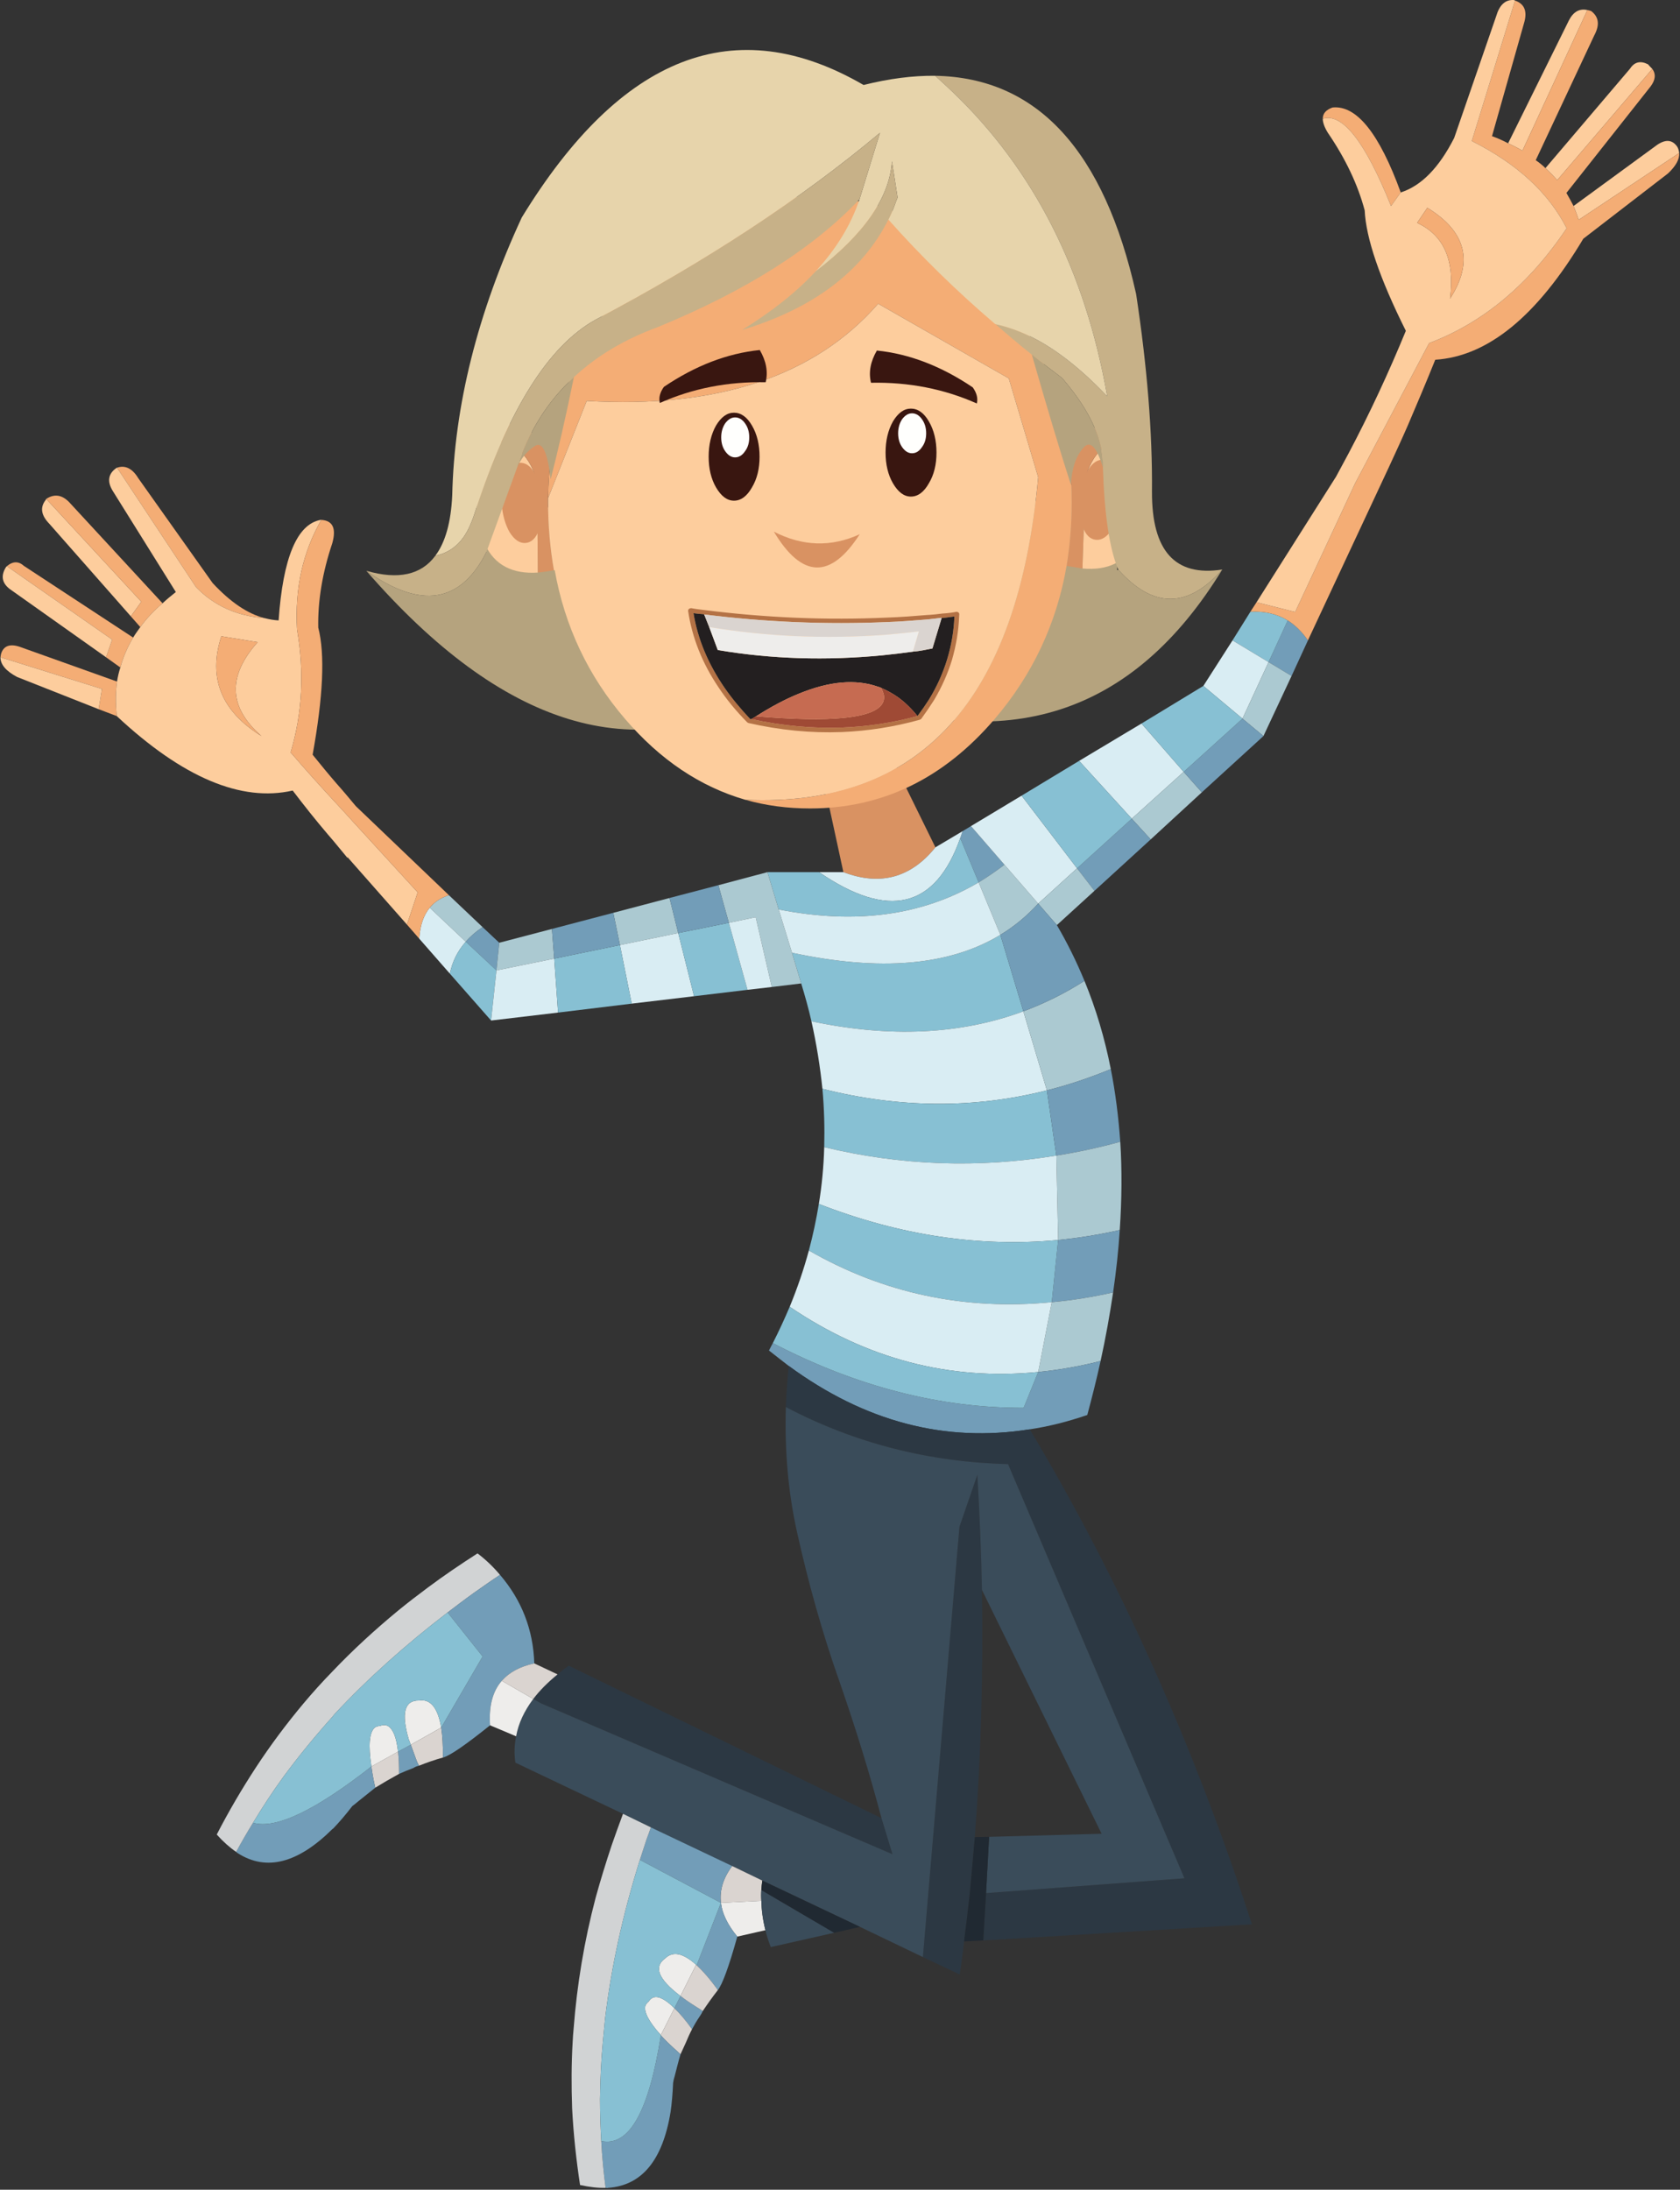 <?xml version="1.0" encoding="UTF-8" standalone="no"?>
<!DOCTYPE svg PUBLIC "-//W3C//DTD SVG 1.1//EN" "http://www.w3.org/Graphics/SVG/1.1/DTD/svg11.dtd">
<svg width="100%" height="100%" viewBox="0 0 836 1089" version="1.1" xmlns="http://www.w3.org/2000/svg" xmlns:xlink="http://www.w3.org/1999/xlink" xml:space="preserve" xmlns:serif="http://www.serif.com/" style="fill-rule:evenodd;clip-rule:evenodd;stroke-linejoin:round;stroke-miterlimit:1.414;">
    <rect x="0" y="0" width="836" height="1089" fill="#333333" stroke="none"/>
    <g transform="matrix(1,0,0,1,-2833.97,-1.449)">
        <g transform="matrix(4.167,0,0,4.167,0,0)">
            <path d="M738.193,66.212C735.109,72.349 730.346,73.081 723.843,68.471C740.116,87.187 755.992,92.041 771.502,83.065C771.502,81.996 771.35,80.959 771.015,79.89C770.923,79.554 770.831,79.249 770.678,78.913C763.992,77.875 758.252,74.883 753.458,69.967C758.099,62.884 753.611,59.952 740.024,61.174C740.482,59.616 740.482,57.572 740.086,54.976C739.658,52.381 739.018,56.137 738.193,66.212Z" style="fill:rgb(181,163,126);fill-rule:nonzero;"/>
        </g>
        <g transform="matrix(4.167,0,0,4.167,0,0)">
            <path d="M799.806,69.967C794.706,75.158 788.509,78.211 781.242,79.096C781.15,79.37 781.089,79.616 780.998,79.89C780.723,80.928 780.54,81.966 780.509,83.034C800.264,90.575 815.438,85.692 826.063,68.319C821.94,72.99 817.788,72.99 813.636,68.319C813.238,68.868 813.758,66.639 815.132,61.632C807.408,55.159 802.278,57.938 799.806,69.967Z" style="fill:rgb(181,163,126);fill-rule:nonzero;"/>
        </g>
        <g transform="matrix(4.167,0,0,4.167,0,0)">
            <path d="M869.661,1.546C868.715,1.332 867.982,1.76 867.463,2.768L860.196,17.452C860.776,17.728 861.357,18.003 861.906,18.338L869.661,1.546Z" style="fill:rgb(253,205,157);fill-rule:nonzero;"/>
        </g>
        <g transform="matrix(4.167,0,0,4.167,0,0)">
            <path d="M880.408,17.88C879.829,17.026 879.034,16.934 877.996,17.636L868.012,24.933C868.226,25.483 868.44,26.033 868.623,26.582L880.622,18.614C880.591,18.338 880.53,18.094 880.408,17.88Z" style="fill:rgb(253,205,157);fill-rule:nonzero;"/>
        </g>
        <g transform="matrix(4.167,0,0,4.167,0,0)">
            <path d="M877.416,8.569C877.232,8.385 877.05,8.202 876.897,8.019C875.981,7.561 875.279,7.743 874.761,8.538L864.653,20.414C865.143,20.872 865.601,21.33 866.059,21.85L877.416,8.569Z" style="fill:rgb(253,205,157);fill-rule:nonzero;"/>
        </g>
        <g transform="matrix(4.167,0,0,4.167,0,0)">
            <path d="M839.221,13.179C838.458,13.453 838.062,13.881 838.062,14.522C840.412,13.789 843.13,17.27 846.213,24.933L847.374,23.316C844.809,16.262 842.092,12.873 839.221,13.179Z" style="fill:rgb(244,173,117);fill-rule:nonzero;"/>
        </g>
        <g transform="matrix(4.167,0,0,4.167,0,0)">
            <path d="M685.557,60.014C684.854,60.9 685.006,61.846 685.983,62.853L695.723,73.906L696.975,72.165L685.617,59.892L685.557,60.014Z" style="fill:rgb(253,205,157);fill-rule:nonzero;"/>
        </g>
        <g transform="matrix(4.167,0,0,4.167,0,0)">
            <path d="M688.365,60.288C687.511,59.404 686.594,59.25 685.617,59.892L696.975,72.165L695.723,73.906L696.854,75.189C697.586,74.181 698.471,73.234 699.51,72.349L688.365,60.288Z" style="fill:rgb(244,173,117);fill-rule:nonzero;"/>
        </g>
        <g transform="matrix(4.167,0,0,4.167,0,0)">
            <path d="M682.442,77.539C681.252,77.142 680.488,77.448 680.214,78.425C680.183,78.547 680.183,78.668 680.152,78.791L692.273,82.576L691.877,84.989L694.045,85.813C693.892,84.378 693.892,83.004 694.074,81.692L682.442,77.539Z" style="fill:rgb(244,173,117);fill-rule:nonzero;"/>
        </g>
        <g transform="matrix(4.167,0,0,4.167,0,0)">
            <path d="M682.961,67.891C682.32,67.311 681.648,67.311 680.915,67.921L693.494,76.685L692.762,78.791L694.471,80.012C694.808,78.76 695.326,77.57 695.998,76.44L682.961,67.891Z" style="fill:rgb(244,173,117);fill-rule:nonzero;"/>
        </g>
        <g transform="matrix(4.167,0,0,4.167,0,0)">
            <path d="M680.915,67.921L680.824,68.014C680.183,69.021 680.305,69.907 681.252,70.639L692.762,78.791L693.494,76.685L680.915,67.921Z" style="fill:rgb(253,205,157);fill-rule:nonzero;"/>
        </g>
        <g transform="matrix(4.167,0,0,4.167,0,0)">
            <path d="M696.609,57.418C695.906,56.259 695.051,55.831 694.074,56.167L703.51,70.425C705.676,72.655 708.394,73.875 711.691,74.119C709.646,73.6 707.601,72.196 705.493,69.937L696.609,57.418Z" style="fill:rgb(244,173,117);fill-rule:nonzero;"/>
        </g>
        <g transform="matrix(4.167,0,0,4.167,0,0)">
            <path d="M691.877,84.989L692.273,82.576L680.152,78.791C680.152,79.676 680.824,80.44 682.137,81.142L691.877,84.989Z" style="fill:rgb(253,205,157);fill-rule:nonzero;"/>
        </g>
        <g transform="matrix(4.167,0,0,4.167,0,0)">
            <path d="M785.272,88.195L777.548,89.355L780.814,104.437C785.211,106.116 788.875,105.109 791.806,101.475L785.272,88.195Z" style="fill:rgb(217,146,98);fill-rule:nonzero;"/>
        </g>
        <g transform="matrix(4.167,0,0,4.167,0,0)">
            <path d="M794.768,100.376L796.966,105.658C798.035,105.016 799.042,104.314 800.05,103.552L796.05,98.942L795.043,99.552C794.95,99.827 794.858,100.102 794.768,100.376Z" style="fill:rgb(114,157,184);fill-rule:nonzero;"/>
        </g>
        <g transform="matrix(4.167,0,0,4.167,0,0)">
            <path d="M794.768,100.376C794.858,100.102 794.95,99.827 795.043,99.552L791.806,101.475C788.875,105.109 785.211,106.116 780.814,104.437L777.914,104.437C786.188,110.116 791.806,108.772 794.768,100.376Z" style="fill:rgb(217,237,243);fill-rule:nonzero;"/>
        </g>
        <g transform="matrix(4.167,0,0,4.167,0,0)">
            <path d="M774.678,114.055L775.777,117.719C776.235,119.215 776.662,120.741 776.998,122.236C786.371,124.222 794.798,123.824 802.309,121.046L799.561,111.917C793.485,115.611 785.181,116.314 774.678,114.055Z" style="fill:rgb(135,192,211);fill-rule:nonzero;"/>
        </g>
        <g transform="matrix(4.167,0,0,4.167,0,0)">
            <path d="M776.998,122.236C777.608,124.954 778.036,127.64 778.311,130.297C787.501,132.617 796.416,132.679 805.118,130.48L802.309,121.046C794.798,123.824 786.371,124.222 776.998,122.236Z" style="fill:rgb(217,237,243);fill-rule:nonzero;"/>
        </g>
        <g transform="matrix(4.167,0,0,4.167,0,0)">
            <path d="M809.605,117.413C807.255,118.909 804.843,120.099 802.309,121.046L805.118,130.48C807.683,129.839 810.217,128.984 812.751,127.946C812.019,124.252 810.98,120.741 809.605,117.413Z" style="fill:rgb(171,201,209);fill-rule:nonzero;"/>
        </g>
        <g transform="matrix(4.167,0,0,4.167,0,0)">
            <path d="M778.312,130.297C778.525,132.648 778.586,134.969 778.525,137.259C787.653,139.457 796.905,139.793 806.247,138.266L805.118,130.48C796.416,132.679 787.501,132.617 778.312,130.297Z" style="fill:rgb(135,192,211);fill-rule:nonzero;"/>
        </g>
        <g transform="matrix(4.167,0,0,4.167,0,0)">
            <path d="M805.118,130.48L806.247,138.266C808.781,137.869 811.315,137.319 813.881,136.617C813.666,133.625 813.3,130.724 812.751,127.946C810.217,128.984 807.683,129.839 805.118,130.48Z" style="fill:rgb(114,157,184);fill-rule:nonzero;"/>
        </g>
        <g transform="matrix(4.167,0,0,4.167,0,0)">
            <path d="M813.881,136.617C811.315,137.319 808.781,137.869 806.247,138.266L806.461,148.342C808.934,148.097 811.376,147.7 813.819,147.15C814.063,143.517 814.094,140.006 813.881,136.617Z" style="fill:rgb(171,201,209);fill-rule:nonzero;"/>
        </g>
        <g transform="matrix(4.167,0,0,4.167,0,0)">
            <path d="M806.247,138.266C796.905,139.793 787.653,139.457 778.525,137.259C778.464,139.548 778.25,141.807 777.883,144.037C787.532,147.792 797.058,149.226 806.461,148.342L806.247,138.266Z" style="fill:rgb(217,237,243);fill-rule:nonzero;"/>
        </g>
        <g transform="matrix(4.167,0,0,4.167,0,0)">
            <path d="M813.819,147.15C811.376,147.7 808.934,148.097 806.461,148.342L805.698,155.761C808.109,155.547 810.552,155.15 813.025,154.6C813.392,152.066 813.666,149.562 813.819,147.15Z" style="fill:rgb(114,157,184);fill-rule:nonzero;"/>
        </g>
        <g transform="matrix(4.167,0,0,4.167,0,0)">
            <path d="M805.698,155.761L806.461,148.342C797.058,149.226 787.532,147.792 777.883,144.037C777.578,145.899 777.182,147.762 776.692,149.593C785.577,154.691 795.225,156.767 805.698,155.761Z" style="fill:rgb(135,192,211);fill-rule:nonzero;"/>
        </g>
        <g transform="matrix(4.167,0,0,4.167,0,0)">
            <path d="M805.698,155.761L804.079,164.096C806.522,163.851 808.995,163.424 811.529,162.783C812.14,160.005 812.629,157.257 813.025,154.6C810.553,155.15 808.109,155.547 805.698,155.761Z" style="fill:rgb(171,201,209);fill-rule:nonzero;"/>
        </g>
        <g transform="matrix(4.167,0,0,4.167,0,0)">
            <path d="M804.079,164.096L805.698,155.761C795.225,156.767 785.577,154.691 776.692,149.593C776.082,151.852 775.319,154.081 774.403,156.31C783.594,162.538 793.485,165.134 804.079,164.096Z" style="fill:rgb(217,237,243);fill-rule:nonzero;"/>
        </g>
        <g transform="matrix(4.167,0,0,4.167,0,0)">
            <path d="M821.452,92.469L816.415,86.699L808.965,91.157L815.254,98.056L821.452,92.469Z" style="fill:rgb(217,237,243);fill-rule:nonzero;"/>
        </g>
        <g transform="matrix(4.167,0,0,4.167,0,0)">
            <path d="M815.254,98.056L817.514,100.529L823.62,94.911L821.452,92.469L815.254,98.056Z" style="fill:rgb(171,201,209);fill-rule:nonzero;"/>
        </g>
        <g transform="matrix(4.167,0,0,4.167,0,0)">
            <path d="M817.514,100.529L815.254,98.056L808.721,103.979L810.797,106.666L817.514,100.529Z" style="fill:rgb(114,157,184);fill-rule:nonzero;"/>
        </g>
        <g transform="matrix(4.167,0,0,4.167,0,0)">
            <path d="M800.05,103.552C799.042,104.314 798.034,105.016 796.966,105.658L799.561,111.917C801.24,110.91 802.736,109.657 804.079,108.192L800.05,103.552Z" style="fill:rgb(171,201,209);fill-rule:nonzero;"/>
        </g>
        <g transform="matrix(4.167,0,0,4.167,0,0)">
            <path d="M796.05,98.942L800.05,103.552L804.079,108.192L808.721,103.979L802.095,95.308L796.05,98.942Z" style="fill:rgb(217,237,243);fill-rule:nonzero;"/>
        </g>
        <g transform="matrix(4.167,0,0,4.167,0,0)">
            <path d="M808.721,103.979L804.079,108.192L806.309,110.757L810.797,106.666L808.721,103.979Z" style="fill:rgb(171,201,209);fill-rule:nonzero;"/>
        </g>
        <g transform="matrix(4.167,0,0,4.167,0,0)">
            <path d="M802.095,95.308L808.721,103.979L815.254,98.056L808.965,91.157L802.095,95.308Z" style="fill:rgb(135,192,211);fill-rule:nonzero;"/>
        </g>
        <g transform="matrix(4.167,0,0,4.167,0,0)">
            <path d="M802.309,121.046C804.843,120.099 807.255,118.909 809.605,117.413C808.659,115.123 807.561,112.894 806.309,110.757L804.079,108.192C802.736,109.657 801.24,110.91 799.561,111.917L802.309,121.046Z" style="fill:rgb(114,157,184);fill-rule:nonzero;"/>
        </g>
        <g transform="matrix(4.167,0,0,4.167,0,0)">
            <path d="M836.291,76.776C835.588,75.768 834.795,74.975 833.879,74.394L831.589,79.37L834.337,81.02L836.291,76.776Z" style="fill:rgb(114,157,184);fill-rule:nonzero;"/>
        </g>
        <g transform="matrix(4.167,0,0,4.167,0,0)">
            <path d="M833.879,74.394C832.627,73.631 831.131,73.264 829.421,73.357L827.284,76.776L831.589,79.37L833.879,74.394Z" style="fill:rgb(135,192,211);fill-rule:nonzero;"/>
        </g>
        <g transform="matrix(4.167,0,0,4.167,0,0)">
            <path d="M828.475,86.118L831.589,79.37L827.284,76.776L823.803,82.21L828.475,86.118Z" style="fill:rgb(217,237,243);fill-rule:nonzero;"/>
        </g>
        <g transform="matrix(4.167,0,0,4.167,0,0)">
            <path d="M831.589,79.37L828.475,86.118L830.978,88.195L834.337,81.02L831.589,79.37Z" style="fill:rgb(171,201,209);fill-rule:nonzero;"/>
        </g>
        <g transform="matrix(4.167,0,0,4.167,0,0)">
            <path d="M830.978,88.195L828.475,86.118L821.452,92.469L823.62,94.911L830.978,88.195Z" style="fill:rgb(114,157,184);fill-rule:nonzero;"/>
        </g>
        <g transform="matrix(4.167,0,0,4.167,0,0)">
            <path d="M816.415,86.699L821.452,92.469L828.475,86.118L823.803,82.21L816.415,86.699Z" style="fill:rgb(135,192,211);fill-rule:nonzero;"/>
        </g>
        <g transform="matrix(4.167,0,0,4.167,0,0)">
            <path d="M733.705,107.184C732.758,107.49 731.994,107.978 731.415,108.68L735.72,112.742C736.27,112.1 736.941,111.52 737.734,111.001L733.705,107.184Z" style="fill:rgb(171,201,209);fill-rule:nonzero;"/>
        </g>
        <g transform="matrix(4.167,0,0,4.167,0,0)">
            <path d="M739.719,112.863L737.734,111.001C736.941,111.52 736.27,112.1 735.72,112.742L739.384,116.161L739.719,112.863Z" style="fill:rgb(114,157,184);fill-rule:nonzero;"/>
        </g>
        <g transform="matrix(4.167,0,0,4.167,0,0)">
            <path d="M730.162,112.375L733.826,116.557C734.102,115.123 734.742,113.841 735.72,112.742L731.415,108.68C730.683,109.566 730.254,110.818 730.162,112.375Z" style="fill:rgb(217,237,243);fill-rule:nonzero;"/>
        </g>
        <g transform="matrix(4.167,0,0,4.167,0,0)">
            <path d="M739.384,116.161L746.283,114.757L746.01,111.215L739.719,112.863L739.384,116.161Z" style="fill:rgb(171,201,209);fill-rule:nonzero;"/>
        </g>
        <g transform="matrix(4.167,0,0,4.167,0,0)">
            <path d="M739.384,116.161L735.72,112.742C734.742,113.841 734.102,115.123 733.826,116.557L738.742,122.145L739.384,116.161Z" style="fill:rgb(135,192,211);fill-rule:nonzero;"/>
        </g>
        <g transform="matrix(4.167,0,0,4.167,0,0)">
            <path d="M739.384,116.161L738.742,122.145L746.742,121.198L746.283,114.757L739.384,116.161Z" style="fill:rgb(217,237,243);fill-rule:nonzero;"/>
        </g>
        <g transform="matrix(4.167,0,0,4.167,0,0)">
            <path d="M760.054,107.52L753.336,109.291L754.13,113.139L761.091,111.704L760.054,107.52Z" style="fill:rgb(171,201,209);fill-rule:nonzero;"/>
        </g>
        <g transform="matrix(4.167,0,0,4.167,0,0)">
            <path d="M762.984,119.245L761.091,111.704L754.13,113.139L755.535,120.13L762.984,119.245Z" style="fill:rgb(217,237,243);fill-rule:nonzero;"/>
        </g>
        <g transform="matrix(4.167,0,0,4.167,0,0)">
            <path d="M755.535,120.13L754.13,113.139L746.283,114.757L746.742,121.198L755.535,120.13Z" style="fill:rgb(135,192,211);fill-rule:nonzero;"/>
        </g>
        <g transform="matrix(4.167,0,0,4.167,0,0)">
            <path d="M746.01,111.215L746.283,114.757L754.13,113.139L753.336,109.291L746.01,111.215Z" style="fill:rgb(114,157,184);fill-rule:nonzero;"/>
        </g>
        <g transform="matrix(4.167,0,0,4.167,0,0)">
            <path d="M769.365,118.481L767.137,110.482L761.091,111.704L762.984,119.245L769.365,118.481Z" style="fill:rgb(135,192,211);fill-rule:nonzero;"/>
        </g>
        <g transform="matrix(4.167,0,0,4.167,0,0)">
            <path d="M786.677,221.648L785.364,217.343L748.023,199.146C747.535,199.481 747.077,199.848 746.681,200.183C745.52,201.13 744.543,202.107 743.78,203.115L744.695,203.634L786.677,221.648Z" style="fill:rgb(44,56,67);fill-rule:nonzero;"/>
        </g>
        <g transform="matrix(4.167,0,0,4.167,0,0)">
            <path d="M763.656,241.005C763.809,240.79 763.931,240.577 764.022,240.363C763.809,240.21 763.564,240.058 763.32,239.906C762.588,239.447 761.946,239.019 761.365,238.562L760.633,240.027C761.274,240.638 761.977,241.462 762.74,242.531C763.015,242.013 763.32,241.493 763.656,241.005Z" style="fill:rgb(114,157,184);fill-rule:nonzero;"/>
        </g>
        <g transform="matrix(4.167,0,0,4.167,0,0)">
            <path d="M757.58,239.202C757.366,239.386 757.214,239.57 757.152,239.783C757,240.515 757.611,241.677 759.016,243.234L760.633,240.027C760.236,239.63 759.84,239.294 759.503,239.081C758.649,238.531 758.008,238.562 757.58,239.202Z" style="fill:rgb(238,237,235);fill-rule:nonzero;"/>
        </g>
        <g transform="matrix(4.167,0,0,4.167,0,0)">
            <path d="M759.016,243.263C759.259,243.538 759.534,243.814 759.84,244.118C760.298,244.546 760.786,245.003 761.365,245.523C761.58,245.066 761.793,244.577 762.008,244.118C762.221,243.599 762.465,243.05 762.74,242.531C761.977,241.462 761.274,240.638 760.633,240.027L759.016,243.234L759.016,243.263Z" style="fill:rgb(218,212,208);fill-rule:nonzero;"/>
        </g>
        <g transform="matrix(4.167,0,0,4.167,0,0)">
            <path d="M759.84,244.118C759.534,243.814 759.26,243.538 759.016,243.263C757.58,252.363 755.229,256.576 751.901,255.872C751.992,257.736 752.177,259.597 752.42,261.46C752.543,261.492 752.635,261.492 752.726,261.46C756.726,261.186 759.229,258.194 760.175,252.423C760.328,251.386 760.42,250.224 760.48,248.943C760.512,248.699 760.572,248.423 760.664,248.15C760.878,247.324 761.091,246.439 761.365,245.523C760.786,245.003 760.298,244.546 759.84,244.118Z" style="fill:rgb(114,157,184);fill-rule:nonzero;"/>
        </g>
        <g transform="matrix(4.167,0,0,4.167,0,0)">
            <path d="M732.788,206.534C732.393,204.183 731.506,203.085 730.133,203.298C728.392,203.267 727.996,204.824 728.91,207.938C729.002,208.153 729.063,208.366 729.155,208.58L732.788,206.534Z" style="fill:rgb(238,237,235);fill-rule:nonzero;"/>
        </g>
        <g transform="matrix(4.167,0,0,4.167,0,0)">
            <path d="M729.155,208.58C729.339,209.098 729.553,209.648 729.766,210.259C729.857,210.535 729.979,210.808 730.133,211.083C731.049,210.718 731.994,210.382 733.002,210.107C733.002,208.702 732.941,207.512 732.788,206.534L729.155,208.58Z" style="fill:rgb(218,212,208);fill-rule:nonzero;"/>
        </g>
        <g transform="matrix(4.167,0,0,4.167,0,0)">
            <path d="M729.766,210.259C729.553,209.648 729.339,209.098 729.155,208.58L727.629,209.404C727.721,210.167 727.751,211.054 727.751,212.06C728.301,211.816 728.881,211.572 729.461,211.359C729.644,211.236 729.857,211.144 730.133,211.083C729.979,210.808 729.857,210.535 729.766,210.259Z" style="fill:rgb(114,157,184);fill-rule:nonzero;"/>
        </g>
        <g transform="matrix(4.167,0,0,4.167,0,0)">
            <path d="M727.629,209.404L724.453,211.175C724.545,211.939 724.697,212.763 724.911,213.708C725.797,213.16 726.743,212.611 727.751,212.06C727.751,211.054 727.72,210.167 727.629,209.404Z" style="fill:rgb(218,212,208);fill-rule:nonzero;"/>
        </g>
        <g transform="matrix(4.167,0,0,4.167,0,0)">
            <path d="M724.453,211.175L727.629,209.404C727.537,208.55 727.385,207.847 727.171,207.328C726.773,206.382 726.225,206.046 725.521,206.321C725.248,206.351 725.003,206.412 724.851,206.534C724.209,207.084 724.057,208.64 724.453,211.175Z" style="fill:rgb(238,237,235);fill-rule:nonzero;"/>
        </g>
        <g transform="matrix(4.167,0,0,4.167,0,0)">
            <path d="M724.911,213.708C724.697,212.763 724.545,211.939 724.453,211.175C717.706,216.456 713.004,218.685 710.316,217.892C709.615,219.021 708.943,220.181 708.302,221.372C708.394,221.464 708.486,221.525 708.547,221.556C711.936,223.693 715.691,222.716 719.813,218.624L719.874,218.595C720.606,217.831 721.37,216.945 722.164,215.908C722.377,215.755 722.561,215.601 722.774,215.419C723.477,214.839 724.209,214.29 724.911,213.708Z" style="fill:rgb(114,157,184);fill-rule:nonzero;"/>
        </g>
        <g transform="matrix(4.167,0,0,4.167,0,0)">
            <path d="M870.119,1.668C869.967,1.607 869.813,1.576 869.661,1.546L861.906,18.338C861.357,18.003 860.777,17.728 860.196,17.452C859.587,17.117 858.944,16.843 858.272,16.598L862.15,2.92C862.487,1.607 862.09,0.783 861.021,0.416L855.861,17.178C861.266,19.896 865.021,23.346 867.188,27.589C862.7,34.276 857.234,38.856 850.762,41.298L841.939,57.999L834.764,73.387L830.153,72.227L829.421,73.357C831.131,73.264 832.627,73.631 833.879,74.394C834.795,74.975 835.588,75.768 836.291,76.776L845.97,56.075C846.731,54.427 847.495,52.778 848.228,51.099C849.327,48.534 850.427,45.939 851.495,43.283C857.754,42.886 863.646,38.092 869.173,28.841L879.279,21.056C880.225,20.17 880.684,19.346 880.622,18.614L868.623,26.582C868.44,26.033 868.226,25.483 868.012,24.933C867.738,24.414 867.463,23.895 867.158,23.376L877.203,10.675C877.782,9.911 877.875,9.209 877.416,8.569L866.059,21.85C865.601,21.33 865.143,20.872 864.653,20.414C864.287,20.048 863.892,19.743 863.494,19.468L870.485,4.569C871.157,3.317 871.035,2.37 870.119,1.668Z" style="fill:rgb(244,173,117);fill-rule:nonzero;"/>
        </g>
        <g transform="matrix(4.167,0,0,4.167,0,0)">
            <path d="M849.327,26.949L850.549,25.148C855.189,27.987 856.104,31.589 853.266,35.986C853.847,31.437 852.533,28.414 849.327,26.949ZM838.062,14.522C838.062,14.98 838.275,15.56 838.672,16.201C840.778,19.284 842.244,22.368 843.067,25.452C843.221,28.75 844.84,33.543 847.983,39.832C845.938,44.809 843.679,49.664 841.145,54.457C840.656,55.373 840.167,56.289 839.648,57.236L830.153,72.227L834.764,73.387L841.939,57.999L850.762,41.298C857.234,38.856 862.7,34.276 867.188,27.589C865.02,23.346 861.266,19.896 855.861,17.178L861.021,0.416L860.929,0.356C859.861,0.264 859.158,0.936 858.762,2.309L853.755,16.812C851.953,20.354 849.846,22.521 847.374,23.316L846.213,24.933C843.13,17.27 840.412,13.789 838.062,14.522Z" style="fill:rgb(253,205,157);fill-rule:nonzero;"/>
        </g>
        <g transform="matrix(4.167,0,0,4.167,0,0)">
            <path d="M850.549,25.148L849.327,26.949C852.533,28.414 853.847,31.437 853.266,35.986C856.104,31.589 855.189,27.987 850.549,25.148Z" style="fill:rgb(244,173,117);fill-rule:nonzero;"/>
        </g>
        <g transform="matrix(4.167,0,0,4.167,0,0)">
            <path d="M706.531,76.287L710.867,76.99C707.234,81.05 707.387,84.775 711.325,88.195C706.531,85.233 704.914,81.264 706.531,76.287ZM718.47,62.396L718.378,62.396C715.569,62.914 713.889,66.914 713.37,74.394C712.82,74.364 712.271,74.272 711.691,74.119C708.394,73.875 705.676,72.655 703.51,70.425L694.074,56.167L694.045,56.167C693.006,56.869 692.854,57.816 693.586,58.976L701.097,71.005C700.518,71.463 699.998,71.891 699.51,72.349C698.471,73.234 697.586,74.181 696.854,75.189C696.578,75.585 696.273,75.982 695.998,76.44C695.326,77.57 694.808,78.76 694.471,80.012C694.289,80.562 694.166,81.112 694.074,81.692C693.892,83.004 693.892,84.378 694.045,85.813C701.891,93.141 708.912,96.103 715.051,94.698C716.424,96.499 717.828,98.27 719.264,99.949C719.721,100.468 720.148,100.986 720.576,101.506C720.912,101.903 721.247,102.33 721.584,102.727L721.614,102.666L728.697,110.696L729.979,106.848L722.285,98.453C721.523,97.599 720.729,96.743 719.935,95.888C718.164,93.965 716.455,92.072 714.806,90.149C716.21,85.447 716.455,80.562 715.569,75.463C715.293,70.548 716.271,66.212 718.47,62.396Z" style="fill:rgb(253,205,157);fill-rule:nonzero;"/>
        </g>
        <g transform="matrix(4.167,0,0,4.167,0,0)">
            <path d="M710.867,76.99L706.531,76.287C704.914,81.264 706.531,85.233 711.325,88.195C707.387,84.775 707.234,81.05 710.867,76.99Z" style="fill:rgb(244,173,117);fill-rule:nonzero;"/>
        </g>
        <g transform="matrix(4.167,0,0,4.167,0,0)">
            <path d="M718.104,75.249C718.042,72.074 718.592,68.716 719.782,65.174C720.271,63.404 719.843,62.487 718.47,62.396C716.271,66.212 715.293,70.548 715.569,75.463C716.455,80.562 716.21,85.447 714.806,90.149C716.455,92.072 718.164,93.965 719.935,95.888C720.729,96.743 721.523,97.599 722.285,98.453L729.979,106.848L728.697,110.696L730.162,112.375C730.254,110.818 730.682,109.566 731.415,108.68C731.994,107.978 732.758,107.49 733.705,107.184L722.591,96.56C721.828,95.644 721.064,94.729 720.271,93.843C719.294,92.713 718.347,91.553 717.432,90.423C718.684,83.492 718.928,78.455 718.104,75.249Z" style="fill:rgb(244,173,117);fill-rule:nonzero;"/>
        </g>
        <g transform="matrix(4.167,0,0,4.167,0,0)">
            <path d="M796.966,105.658L794.768,100.376C791.806,108.772 786.188,110.116 777.914,104.437L771.747,104.437L773.091,108.894C782.279,110.696 790.219,109.627 796.966,105.658Z" style="fill:rgb(135,192,211);fill-rule:nonzero;"/>
        </g>
        <g transform="matrix(4.167,0,0,4.167,0,0)">
            <path d="M771.747,104.437L765.885,105.994L767.137,110.482L770.343,109.81L772.266,118.145L775.777,117.719L774.678,114.055L773.091,108.894L771.747,104.437Z" style="fill:rgb(171,201,209);fill-rule:nonzero;"/>
        </g>
        <g transform="matrix(4.167,0,0,4.167,0,0)">
            <path d="M770.343,109.81L767.137,110.482L769.365,118.481L772.266,118.145L770.343,109.81Z" style="fill:rgb(217,237,243);fill-rule:nonzero;"/>
        </g>
        <g transform="matrix(4.167,0,0,4.167,0,0)">
            <path d="M799.561,111.917L796.966,105.658C790.219,109.627 782.279,110.696 773.091,108.894L774.678,114.055C785.181,116.314 793.485,115.611 799.561,111.917Z" style="fill:rgb(217,237,243);fill-rule:nonzero;"/>
        </g>
        <g transform="matrix(4.167,0,0,4.167,0,0)">
            <path d="M767.137,110.482L765.885,105.994L760.054,107.52L761.091,111.704L767.137,110.482Z" style="fill:rgb(114,157,184);fill-rule:nonzero;"/>
        </g>
        <g transform="matrix(4.167,0,0,4.167,0,0)">
            <path d="M727.629,192.581C724.851,194.871 722.225,197.283 719.813,199.817C718.592,201.069 717.432,202.351 716.332,203.664C714.287,206.107 712.393,208.64 710.653,211.296C708.974,213.863 707.416,216.519 705.982,219.296C706.745,220.152 707.539,220.853 708.302,221.372C708.943,220.181 709.615,219.023 710.316,217.892C711.447,216.029 712.638,214.197 713.951,212.396C715.752,209.954 717.706,207.572 719.813,205.222C719.904,205.13 719.965,205.008 720.057,204.917C723.996,200.703 728.483,196.673 733.552,192.795C734.56,192.032 735.598,191.238 736.666,190.474C737.704,189.742 738.742,189.01 739.811,188.307C739.047,187.391 738.162,186.536 737.124,185.742C735.078,187.055 733.094,188.398 731.17,189.834C729.979,190.719 728.789,191.635 727.629,192.581Z" style="fill:rgb(209,211,212);fill-rule:nonzero;"/>
        </g>
        <g transform="matrix(4.167,0,0,4.167,0,0)">
            <path d="M733.552,192.795L737.734,198.047L732.788,206.534C732.941,207.512 733.002,208.702 733.002,210.107C733.826,209.892 735.688,208.61 738.62,206.26C738.467,203.97 738.926,202.199 740.024,200.947C740.91,199.939 742.192,199.237 743.902,198.871C743.78,194.871 742.406,191.33 739.811,188.307C738.742,189.01 737.704,189.742 736.666,190.474C735.598,191.238 734.56,192.032 733.552,192.795Z" style="fill:rgb(114,157,184);fill-rule:nonzero;"/>
        </g>
        <g transform="matrix(4.167,0,0,4.167,0,0)">
            <path d="M737.734,198.047L733.552,192.795C728.483,196.673 723.996,200.703 720.057,204.917C719.965,205.008 719.904,205.13 719.813,205.222C717.706,207.572 715.752,209.954 713.951,212.396C712.638,214.197 711.447,216.029 710.316,217.892C713.004,218.687 717.706,216.456 724.453,211.175C724.057,208.64 724.209,207.084 724.851,206.534C725.003,206.412 725.248,206.351 725.521,206.321C726.225,206.046 726.773,206.382 727.171,207.328C727.385,207.847 727.537,208.55 727.629,209.404L729.155,208.58C729.063,208.366 729.002,208.153 728.91,207.938C727.996,204.824 728.392,203.267 730.133,203.298C731.506,203.085 732.393,204.183 732.788,206.534L737.734,198.047Z" style="fill:rgb(135,192,211);fill-rule:nonzero;"/>
        </g>
        <g transform="matrix(4.167,0,0,4.167,0,0)">
            <path d="M804.079,164.096L802.34,168.37C792.355,168.4 782.372,165.836 772.388,160.645C772.235,160.921 772.082,161.225 771.93,161.53C772.754,162.172 773.518,162.783 774.281,163.362C783.349,170.018 792.936,172.553 803.072,170.934C805.331,170.598 807.621,170.018 809.941,169.224C810.522,167.057 811.071,164.889 811.529,162.783C808.995,163.424 806.522,163.851 804.079,164.096Z" style="fill:rgb(114,157,184);fill-rule:nonzero;"/>
        </g>
        <g transform="matrix(4.167,0,0,4.167,0,0)">
            <path d="M802.34,168.37L804.079,164.096C793.485,165.134 783.594,162.538 774.403,156.31C773.792,157.745 773.12,159.211 772.388,160.645C782.372,165.836 792.355,168.4 802.34,168.37Z" style="fill:rgb(135,192,211);fill-rule:nonzero;"/>
        </g>
        <g transform="matrix(4.167,0,0,4.167,0,0)">
            <path d="M774.281,163.362C774.129,165.012 774.006,166.66 773.944,168.278C782.158,172.583 790.981,174.843 800.478,175.087L821.544,224.517L797.852,226.288L797.516,231.937L829.604,230.013C822.611,208.488 813.758,188.796 803.072,170.934C792.936,172.553 783.349,170.018 774.281,163.362Z" style="fill:rgb(44,56,67);fill-rule:nonzero;"/>
        </g>
        <g transform="matrix(4.167,0,0,4.167,0,0)">
            <path d="M796.813,176.369L794.676,182.567L790.31,233.921L794.706,235.997C794.92,234.685 795.072,233.372 795.225,232.058C795.47,230.197 795.684,228.333 795.896,226.441C796.111,224.181 796.324,221.892 796.508,219.601C797.24,210.199 797.516,200.367 797.363,190.108C797.271,185.62 797.088,181.04 796.813,176.369Z" style="fill:rgb(44,56,67);fill-rule:nonzero;"/>
        </g>
        <g transform="matrix(4.167,0,0,4.167,0,0)">
            <path d="M794.676,182.567L796.813,176.369C797.088,181.04 797.271,185.62 797.363,190.108L811.652,219.204L798.218,219.572L797.852,226.288L821.544,224.517L800.478,175.087C790.981,174.843 782.158,172.583 773.944,168.278C773.792,173.469 774.22,178.415 775.259,183.116C776.632,189.314 778.312,195.268 780.326,200.977C782.311,206.687 783.989,212.122 785.364,217.343L786.677,221.648L744.695,203.634L743.78,203.115C742.711,204.55 742.01,206.015 741.734,207.572C741.521,208.58 741.49,209.648 741.643,210.718L754.497,216.824L757.824,218.441L767.533,223.052L771.136,224.792L782.799,230.318L790.311,233.921L794.676,182.567Z" style="fill:rgb(58,76,90);fill-rule:nonzero;"/>
        </g>
        <g transform="matrix(4.167,0,0,4.167,0,0)">
            <path d="M797.852,226.288L798.218,219.572L796.508,219.601C796.324,221.892 796.111,224.181 795.896,226.441C795.684,228.333 795.47,230.197 795.225,232.058L797.516,231.937L797.852,226.288Z" style="fill:rgb(32,41,50);fill-rule:nonzero;"/>
        </g>
        <g transform="matrix(4.167,0,0,4.167,0,0)">
            <path d="M766.19,227.449L771.015,227.204C770.983,226.777 770.983,226.349 771.015,225.921C771.044,225.525 771.075,225.16 771.136,224.792L767.533,223.052C766.465,224.488 766.007,225.952 766.19,227.449Z" style="fill:rgb(218,212,208);fill-rule:nonzero;"/>
        </g>
        <g transform="matrix(4.167,0,0,4.167,0,0)">
            <path d="M771.015,227.204L766.19,227.449C766.343,228.761 767.015,230.105 768.144,231.478L771.502,230.714C771.197,229.493 771.044,228.333 771.015,227.204Z" style="fill:rgb(238,237,235);fill-rule:nonzero;"/>
        </g>
        <g transform="matrix(4.167,0,0,4.167,0,0)">
            <path d="M771.015,225.921C770.983,226.349 770.983,226.777 771.015,227.204C771.044,228.333 771.197,229.493 771.502,230.714C771.655,231.357 771.869,232.029 772.144,232.73L779.716,231.021L771.015,225.921Z" style="fill:rgb(58,76,90);fill-rule:nonzero;"/>
        </g>
        <g transform="matrix(4.167,0,0,4.167,0,0)">
            <path d="M766.19,227.449C766.007,225.952 766.465,224.488 767.533,223.052L757.824,218.441C757.672,218.9 757.488,219.388 757.306,219.876C757.03,220.701 756.786,221.495 756.512,222.32L766.19,227.449Z" style="fill:rgb(114,157,184);fill-rule:nonzero;"/>
        </g>
        <g transform="matrix(4.167,0,0,4.167,0,0)">
            <path d="M771.136,224.792C771.075,225.16 771.044,225.525 771.015,225.921L779.716,231.021L782.799,230.318L771.136,224.792Z" style="fill:rgb(32,41,50);fill-rule:nonzero;"/>
        </g>
        <g transform="matrix(4.167,0,0,4.167,0,0)">
            <path d="M765.824,237.859C766.343,237.218 767.137,235.113 768.144,231.478C767.015,230.105 766.343,228.761 766.19,227.449L763.29,234.898C764.053,235.601 764.908,236.577 765.824,237.859Z" style="fill:rgb(114,157,184);fill-rule:nonzero;"/>
        </g>
        <g transform="matrix(4.167,0,0,4.167,0,0)">
            <path d="M740.024,200.947L743.779,203.115C744.543,202.107 745.52,201.13 746.681,200.183L743.902,198.871C742.192,199.237 740.91,199.939 740.024,200.947Z" style="fill:rgb(218,212,208);fill-rule:nonzero;"/>
        </g>
        <g transform="matrix(4.167,0,0,4.167,0,0)">
            <path d="M743.779,203.115L740.024,200.947C738.926,202.199 738.467,203.97 738.62,206.26L741.734,207.572C742.009,206.015 742.711,204.55 743.779,203.115Z" style="fill:rgb(238,237,235);fill-rule:nonzero;"/>
        </g>
        <g transform="matrix(4.167,0,0,4.167,0,0)">
            <path d="M756.512,222.32C756.786,221.495 757.03,220.701 757.306,219.876C757.488,219.388 757.672,218.9 757.824,218.441L754.497,216.824C754.039,218.076 753.581,219.296 753.153,220.548C752.451,222.656 751.81,224.732 751.229,226.837C749.855,232.058 749.001,237.249 748.604,242.41C748.543,242.99 748.513,243.538 748.481,244.118C748.329,246.714 748.329,249.339 748.42,251.935C748.573,255.019 748.909,258.101 749.367,261.125C750.496,261.368 751.505,261.492 752.42,261.46C752.177,259.597 751.992,257.736 751.901,255.872C751.81,254.224 751.749,252.576 751.749,250.896C751.779,248.667 751.871,246.41 752.084,244.118C752.177,243.173 752.268,242.195 752.359,241.249C753.092,235.142 754.466,228.822 756.512,222.32Z" style="fill:rgb(209,211,212);fill-rule:nonzero;"/>
        </g>
        <g transform="matrix(4.167,0,0,4.167,0,0)">
            <path d="M763.229,234.837C761.671,233.433 760.45,233.189 759.534,234.074C758.13,235.081 758.71,236.546 761.274,238.501L761.365,238.562L763.229,234.837Z" style="fill:rgb(238,237,235);fill-rule:nonzero;"/>
        </g>
        <g transform="matrix(4.167,0,0,4.167,0,0)">
            <path d="M759.534,234.074C760.45,233.189 761.671,233.433 763.229,234.837L763.29,234.898L766.19,227.449L756.512,222.32C754.466,228.822 753.092,235.142 752.359,241.249C752.268,242.195 752.177,243.171 752.084,244.118C751.871,246.41 751.779,248.667 751.749,250.896C751.749,252.576 751.81,254.224 751.901,255.872C755.229,256.576 757.58,252.363 759.016,243.263L759.016,243.234C757.611,241.677 757,240.515 757.152,239.783C757.214,239.57 757.366,239.386 757.58,239.202C758.008,238.562 758.649,238.531 759.503,239.081C759.84,239.294 760.236,239.63 760.633,240.027L761.365,238.562L761.274,238.501C758.71,236.546 758.13,235.081 759.534,234.074Z" style="fill:rgb(135,192,211);fill-rule:nonzero;"/>
        </g>
        <g transform="matrix(4.167,0,0,4.167,0,0)">
            <path d="M763.29,234.898L763.229,234.837L761.365,238.562C761.946,239.019 762.588,239.447 763.32,239.906C763.564,240.058 763.809,240.21 764.022,240.363C764.571,239.538 765.183,238.683 765.824,237.859C764.908,236.577 764.053,235.601 763.29,234.898Z" style="fill:rgb(218,212,208);fill-rule:nonzero;"/>
        </g>
        <g transform="matrix(4.167,0,0,4.167,0,0)">
            <path d="M816.658,53.999C816.444,53.541 816.262,53.175 816.109,52.839C812.964,52.289 810.857,53.755 809.728,57.266L809.361,68.197C815.438,68.746 817.88,64.014 816.658,53.999Z" style="fill:rgb(253,205,157);fill-rule:nonzero;"/>
        </g>
        <g transform="matrix(4.167,0,0,4.167,0,0)">
            <path d="M738.041,53.175C737.856,53.45 737.643,53.846 737.43,54.305C735.934,64.288 738.254,69.082 744.329,68.685L744.238,57.754C743.17,54.213 741.123,52.687 738.041,53.175Z" style="fill:rgb(253,205,157);fill-rule:nonzero;"/>
        </g>
        <g transform="matrix(4.167,0,0,4.167,0,0)">
            <path d="M813.666,50.549C812.109,50.243 810.186,51.435 807.957,54.121C807.865,54.213 807.774,54.305 807.713,54.427C807.957,56.32 808.08,58.274 808.08,60.288C808.08,62.946 807.865,65.48 807.469,67.891C808.141,67.983 808.781,68.105 809.361,68.197L809.728,57.266C810.857,53.755 812.964,52.289 816.109,52.839C815.438,51.557 814.613,50.793 813.666,50.549Z" style="fill:rgb(217,146,98);fill-rule:nonzero;"/>
        </g>
        <g transform="matrix(4.167,0,0,4.167,0,0)">
            <path d="M745.551,59.8C745.58,57.938 745.703,56.167 745.979,54.427C743.842,51.831 742.009,50.671 740.482,51.007C739.475,51.159 738.682,51.893 738.041,53.175C741.123,52.687 743.17,54.213 744.238,57.754L744.329,68.685C744.91,68.623 745.551,68.533 746.252,68.41C745.795,65.815 745.551,63.098 745.551,60.288C745.551,60.136 745.551,59.952 745.551,59.8Z" style="fill:rgb(217,146,98);fill-rule:nonzero;"/>
        </g>
        <g transform="matrix(4.167,0,0,4.167,0,0)">
            <path d="M745.979,54.427C745.703,56.167 745.58,57.938 745.551,59.8L750.161,48.199C765.823,49.115 777.426,45.237 784.967,36.596L800.568,45.511L804.079,57.297C801.668,83.92 790.005,96.743 769.091,95.797C771.563,96.499 774.129,96.835 776.845,96.835C785.455,96.835 792.813,93.263 798.889,86.149C803.407,80.866 806.278,74.761 807.469,67.891C807.865,65.48 808.08,62.946 808.08,60.288C808.08,58.274 807.957,56.32 807.713,54.427C806.705,46.825 803.744,40.168 798.889,34.459C792.813,27.345 785.455,23.804 776.845,23.804C768.205,23.804 760.847,27.345 754.74,34.459C749.886,40.168 746.955,46.825 745.979,54.427Z" style="fill:rgb(244,173,117);fill-rule:nonzero;"/>
        </g>
        <g transform="matrix(4.167,0,0,4.167,0,0)">
            <path d="M745.551,59.8C745.551,59.952 745.551,60.136 745.551,60.288C745.551,63.098 745.795,65.815 746.252,68.41L746.344,68.41C747.535,75.066 750.313,80.99 754.74,86.149C758.924,91.034 763.718,94.24 769.091,95.797C790.005,96.743 801.668,83.92 804.079,57.297L800.568,45.511L784.967,36.596C777.426,45.237 765.823,49.115 750.161,48.199L745.551,59.8Z" style="fill:rgb(253,205,157);fill-rule:nonzero;"/>
        </g>
        <g transform="matrix(4.167,0,0,4.167,0,0)">
            <path d="M772.51,63.8C775.868,69.387 779.288,69.509 782.769,64.106C779.379,65.662 775.96,65.571 772.51,63.8Z" style="fill:rgb(217,146,98);fill-rule:nonzero;"/>
        </g>
        <g transform="matrix(4.167,0,0,4.167,0,0)">
            <path d="M759.382,46.519C758.924,47.16 758.74,47.801 758.893,48.443C762.801,46.702 767.015,45.877 771.533,45.969C771.838,44.718 771.595,43.436 770.831,42.122C766.953,42.52 763.137,43.985 759.382,46.519Z" style="fill:rgb(57,22,16);fill-rule:nonzero;"/>
        </g>
        <g transform="matrix(4.167,0,0,4.167,0,0)">
            <path d="M796.263,46.58C796.722,47.221 796.905,47.863 796.752,48.503C792.844,46.764 788.631,45.939 784.112,46.031C783.807,44.779 784.051,43.496 784.814,42.184C788.691,42.58 792.509,44.046 796.263,46.58Z" style="fill:rgb(57,22,16);fill-rule:nonzero;"/>
        </g>
        <g transform="matrix(4.167,0,0,4.167,0,0)">
            <path d="M744.977,60.183C744.878,58.873 744.537,57.753 743.951,56.824C743.455,55.945 742.822,55.533 742.139,55.585C741.453,55.636 740.89,56.136 740.444,57.086C740.089,58.085 739.918,59.243 740.016,60.554C740.113,61.863 740.455,62.983 740.951,63.862C741.536,64.791 742.17,65.202 742.854,65.152C743.537,65.1 744.103,64.6 744.457,63.6C744.902,62.651 745.074,61.492 744.977,60.183Z" style="fill:rgb(217,146,98);fill-rule:nonzero;"/>
        </g>
        <g transform="matrix(4.167,0,0,4.167,0,0)">
            <path d="M808.954,59.758C809.082,58.45 809.448,57.339 810.055,56.423C810.568,55.555 811.21,55.158 811.894,55.225C812.576,55.29 813.13,55.803 813.554,56.762C813.887,57.77 814.032,58.932 813.905,60.239C813.778,61.545 813.412,62.658 812.896,63.526C812.291,64.442 811.649,64.838 810.967,64.773C810.283,64.706 809.73,64.193 809.396,63.186C808.974,62.227 808.828,61.066 808.954,59.758Z" style="fill:rgb(217,146,98);fill-rule:nonzero;"/>
        </g>
        <g transform="matrix(4.167,0,0,4.167,0,0)">
            <path d="M767.751,49.603C766.921,49.603 766.224,50.112 765.608,51.13C765.019,52.174 764.725,53.433 764.725,54.853C764.725,56.272 765.019,57.504 765.608,58.523C766.224,59.567 766.921,60.103 767.751,60.103C768.582,60.103 769.305,59.567 769.895,58.523C770.511,57.504 770.805,56.273 770.805,54.853C770.805,53.433 770.511,52.174 769.895,51.13C769.305,50.112 768.582,49.603 767.751,49.603Z" style="fill:rgb(57,22,16);fill-rule:nonzero;"/>
        </g>
        <g transform="matrix(4.167,0,0,4.167,0,0)">
            <path d="M769.063,50.862C768.743,50.407 768.341,50.165 767.885,50.165C767.431,50.165 767.055,50.407 766.707,50.862C766.385,51.344 766.224,51.907 766.224,52.549C766.224,53.192 766.385,53.754 766.707,54.209C767.055,54.692 767.431,54.933 767.885,54.933C768.341,54.933 768.743,54.692 769.063,54.209C769.412,53.754 769.573,53.192 769.573,52.549C769.573,51.907 769.412,51.344 769.063,50.862Z" style="fill:rgb(255,255,253);fill-rule:nonzero;"/>
        </g>
        <g transform="matrix(4.167,0,0,4.167,0,0)">
            <path d="M788.879,49.115C788.049,49.115 787.353,49.623 786.736,50.641C786.146,51.686 785.852,52.945 785.852,54.365C785.852,55.784 786.146,57.016 786.736,58.033C787.353,59.078 788.049,59.614 788.879,59.614C789.709,59.614 790.433,59.078 791.021,58.033C791.638,57.016 791.933,55.784 791.933,54.365C791.933,52.945 791.638,51.686 791.021,50.641C790.433,49.623 789.709,49.115 788.879,49.115Z" style="fill:rgb(57,22,16);fill-rule:nonzero;"/>
        </g>
        <g transform="matrix(4.167,0,0,4.167,0,0)">
            <path d="M790.191,50.373C789.87,49.917 789.469,49.676 789.013,49.676C788.558,49.676 788.183,49.917 787.834,50.373C787.513,50.856 787.353,51.418 787.353,52.061C787.353,52.703 787.513,53.266 787.834,53.721C788.183,54.203 788.558,54.445 789.013,54.445C789.469,54.445 789.87,54.203 790.191,53.721C790.54,53.266 790.701,52.703 790.701,52.061C790.701,51.418 790.54,50.856 790.191,50.373Z" style="fill:rgb(255,255,253);fill-rule:nonzero;"/>
        </g>
        <g transform="matrix(4.167,0,0,4.167,0,0)">
            <path d="M792.556,74.077L792.673,74.109C793.13,74.044 793.587,73.98 794.072,73.923C794.005,75.698 793.704,77.409 793.197,79.066C792.699,80.688 791.987,82.289 791.042,83.828C790.611,84.497 790.152,85.158 789.663,85.812C786.684,86.619 783.71,87.055 780.695,87.18C777.115,87.304 773.5,86.97 769.822,86.171L769.695,86.174C768.523,84.927 767.477,83.676 766.597,82.394C764.677,79.602 763.426,76.653 762.914,73.528C763.304,73.595 763.675,73.62 764.044,73.645L764.073,73.653L764.19,73.684C771.51,74.6 778.774,74.903 785.982,74.593C787.598,74.541 789.202,74.411 790.807,74.281C791.419,74.221 792.003,74.153 792.556,74.077ZM792.628,73.574C792.074,73.65 791.559,73.699 791.015,73.739L790.888,73.742C789.283,73.873 787.679,74.003 786.064,74.055C778.817,74.391 771.523,74.08 764.146,73.149C763.629,73.085 763.142,73.03 762.635,72.93L762.47,72.961L762.314,73.069L762.269,73.242C762.753,76.473 763.955,79.483 765.885,82.353C766.846,83.806 767.981,85.193 769.34,86.565L769.477,86.639C773.233,87.496 776.936,87.854 780.613,87.718C783.756,87.589 786.835,87.108 789.921,86.254L790.104,86.155C790.65,85.405 791.167,84.647 791.655,83.881C792.572,82.334 793.284,80.733 793.781,79.111C794.269,77.411 794.57,75.7 794.637,73.925C794.636,73.813 794.654,73.743 794.653,73.631L794.623,73.511L794.495,73.402L794.348,73.363C793.785,73.473 793.201,73.541 792.628,73.574Z" style="fill:rgb(180,114,69);fill-rule:nonzero;"/>
        </g>
        <g transform="matrix(4.167,0,0,4.167,0,0)">
            <path d="M792.673,74.109L792.556,74.077L791.449,77.74C791.08,77.826 790.691,77.872 790.322,77.96C789.925,78.039 789.536,78.085 789.117,78.122C787.912,78.285 786.679,78.44 785.453,78.56C778.784,79.2 772.242,79.015 765.815,77.928L764.792,75.189L764.19,73.684L764.073,73.653L764.044,73.645C763.675,73.62 763.304,73.595 762.914,73.528C763.426,76.653 764.677,79.602 766.597,82.394C767.477,83.676 768.523,84.927 769.695,86.174L769.822,86.171C770.006,86.072 770.189,85.971 770.383,85.836C772.161,84.707 773.883,83.786 775.501,83.137C779.134,81.646 782.283,81.369 784.951,82.309C785.098,82.348 785.215,82.379 785.322,82.446C786.026,82.746 786.683,83.109 787.291,83.533C788.135,84.132 788.933,84.907 789.663,85.812C790.152,85.158 790.611,84.497 791.042,83.828C791.987,82.289 792.699,80.688 793.197,79.066C793.704,77.409 794.005,75.698 794.072,73.923C793.587,73.98 793.13,74.044 792.673,74.109Z" style="fill:rgb(35,31,32);fill-rule:nonzero;"/>
        </g>
        <g transform="matrix(4.167,0,0,4.167,0,0)">
            <path d="M789.83,75.7L789.117,78.122C789.536,78.085 789.925,78.039 790.322,77.96C790.691,77.872 791.08,77.826 791.449,77.74L792.556,74.077C792.003,74.153 791.419,74.221 790.807,74.281C789.202,74.411 787.598,74.541 785.982,74.593C778.774,74.903 771.51,74.6 764.19,73.684L764.792,75.189C771.676,76.325 778.657,76.626 785.796,76.113C787.146,75.989 788.498,75.866 789.83,75.7Z" style="fill:rgb(218,212,208);fill-rule:nonzero;"/>
        </g>
        <g transform="matrix(4.167,0,0,4.167,0,0)">
            <path d="M789.117,78.122L789.83,75.7C788.498,75.866 787.146,75.989 785.796,76.113C778.657,76.626 771.676,76.325 764.792,75.189L765.815,77.928C772.242,79.015 778.784,79.2 785.453,78.56C786.679,78.44 787.912,78.285 789.117,78.122Z" style="fill:rgb(238,237,235);fill-rule:nonzero;"/>
        </g>
        <g transform="matrix(4.167,0,0,4.167,0,0)">
            <path d="M770.383,85.836C770.189,85.971 770.006,86.072 769.822,86.171C773.5,86.97 777.115,87.304 780.695,87.18C783.71,87.055 786.684,86.619 789.663,85.812C788.933,84.907 788.135,84.132 787.291,83.533C786.683,83.109 786.026,82.746 785.322,82.446C785.512,82.795 785.612,83.12 785.665,83.396C785.816,84.819 784.201,85.693 780.848,86.026C778.329,86.284 774.835,86.207 770.383,85.836Z" style="fill:rgb(159,74,53);fill-rule:nonzero;"/>
        </g>
        <g transform="matrix(4.167,0,0,4.167,0,0)">
            <path d="M775.501,83.137C773.883,83.786 772.161,84.707 770.383,85.836C774.835,86.207 778.329,86.284 780.848,86.026C784.201,85.693 785.816,84.819 785.665,83.396C785.612,83.12 785.512,82.795 785.322,82.446C785.215,82.379 785.098,82.348 784.951,82.309C782.283,81.369 779.134,81.646 775.501,83.137Z" style="fill:rgb(198,107,81);fill-rule:nonzero;"/>
        </g>
        <g transform="matrix(4.167,0,0,4.167,0,0)">
            <path d="M826.063,68.319C820.414,69.204 817.636,66.089 817.666,59.037C817.728,51.953 817.087,44.076 815.772,35.436C811.957,18.308 803.957,9.607 791.775,9.393C792.478,10.034 793.18,10.675 793.852,11.316C803.53,20.568 809.697,32.658 812.323,47.649C809.271,44.443 806.309,42.092 803.407,40.627C801.882,39.864 800.416,39.344 798.981,39.038C800.386,40.26 801.82,41.482 803.316,42.672C804.508,43.618 805.698,44.534 806.919,45.45C810.277,49.328 811.896,52.901 811.804,56.137C811.987,61.816 812.598,65.876 813.636,68.319C817.788,72.99 821.94,72.99 826.063,68.319Z" style="fill:rgb(199,177,136);fill-rule:nonzero;"/>
        </g>
        <g transform="matrix(4.167,0,0,4.167,0,0)">
            <path d="M793.852,11.316C793.18,10.675 792.478,10.034 791.775,9.393C789.119,9.363 786.279,9.729 783.227,10.491C767.899,1.607 754.283,6.889 742.406,26.307C737.124,37.726 734.346,48.778 734.102,59.494C733.949,62.7 733.277,65.082 732.087,66.67C733.46,66.395 734.59,65.662 735.445,64.472C736.025,63.648 736.483,62.578 736.879,61.296C740.818,49.237 745.582,41.634 751.199,38.52C764.419,31.528 775.746,24.109 785.181,16.201L782.738,24.14C781.73,27.161 779.99,30.032 777.487,32.749C783.288,28.323 786.341,23.925 786.615,19.59L787.287,23.925C787.166,24.2 787.074,24.445 786.981,24.72C786.769,25.33 786.494,25.941 786.188,26.552C790.066,30.917 794.31,35.07 798.889,38.978L798.981,39.038C800.416,39.344 801.882,39.864 803.408,40.627C806.309,42.092 809.271,44.443 812.323,47.649C809.697,32.658 803.53,20.568 793.852,11.316Z" style="fill:rgb(231,212,171);fill-rule:nonzero;"/>
        </g>
        <g transform="matrix(4.167,0,0,4.167,0,0)">
            <path d="M748.634,45.359C751.352,42.825 754.68,40.84 758.68,39.374C769.152,35.07 777.182,30.001 782.738,24.14L785.181,16.201C775.746,24.109 764.419,31.528 751.199,38.52C745.582,41.634 740.818,49.237 736.879,61.296C736.483,62.578 736.025,63.648 735.445,64.472C734.59,65.662 733.46,66.395 732.087,66.67C730.406,68.959 727.659,69.571 723.843,68.471C730.346,73.081 735.109,72.349 738.193,66.212L741.856,56.137C743.23,51.831 745.49,48.259 748.634,45.359Z" style="fill:rgb(199,177,136);fill-rule:nonzero;"/>
        </g>
        <g transform="matrix(4.167,0,0,4.167,0,0)">
            <path d="M741.856,56.137C742.314,55.069 742.986,54.243 743.933,53.603C744.848,52.961 745.49,54.274 745.856,57.541C746.681,54.366 747.627,50.305 748.634,45.359C745.49,48.259 743.23,51.831 741.856,56.137Z" style="fill:rgb(181,163,126);fill-rule:nonzero;"/>
        </g>
        <g transform="matrix(4.167,0,0,4.167,0,0)">
            <path d="M806.919,45.45C805.698,44.534 804.508,43.618 803.316,42.672C805.24,49.359 806.797,54.548 807.988,58.212C808.08,56.289 808.567,54.854 809.423,53.846C810.247,52.839 811.041,53.603 811.804,56.137C811.896,52.901 810.277,49.328 806.919,45.45Z" style="fill:rgb(181,163,126);fill-rule:nonzero;"/>
        </g>
        <g transform="matrix(4.167,0,0,4.167,0,0)">
            <path d="M768.693,39.741C777.242,37.146 783.074,32.749 786.188,26.552C786.494,25.941 786.769,25.33 786.981,24.72C787.074,24.445 787.166,24.2 787.287,23.925L786.615,19.59C786.341,23.925 783.288,28.323 777.487,32.749C775.197,35.223 772.266,37.542 768.693,39.741Z" style="fill:rgb(199,177,136);fill-rule:nonzero;"/>
        </g>
    </g>
</svg>
